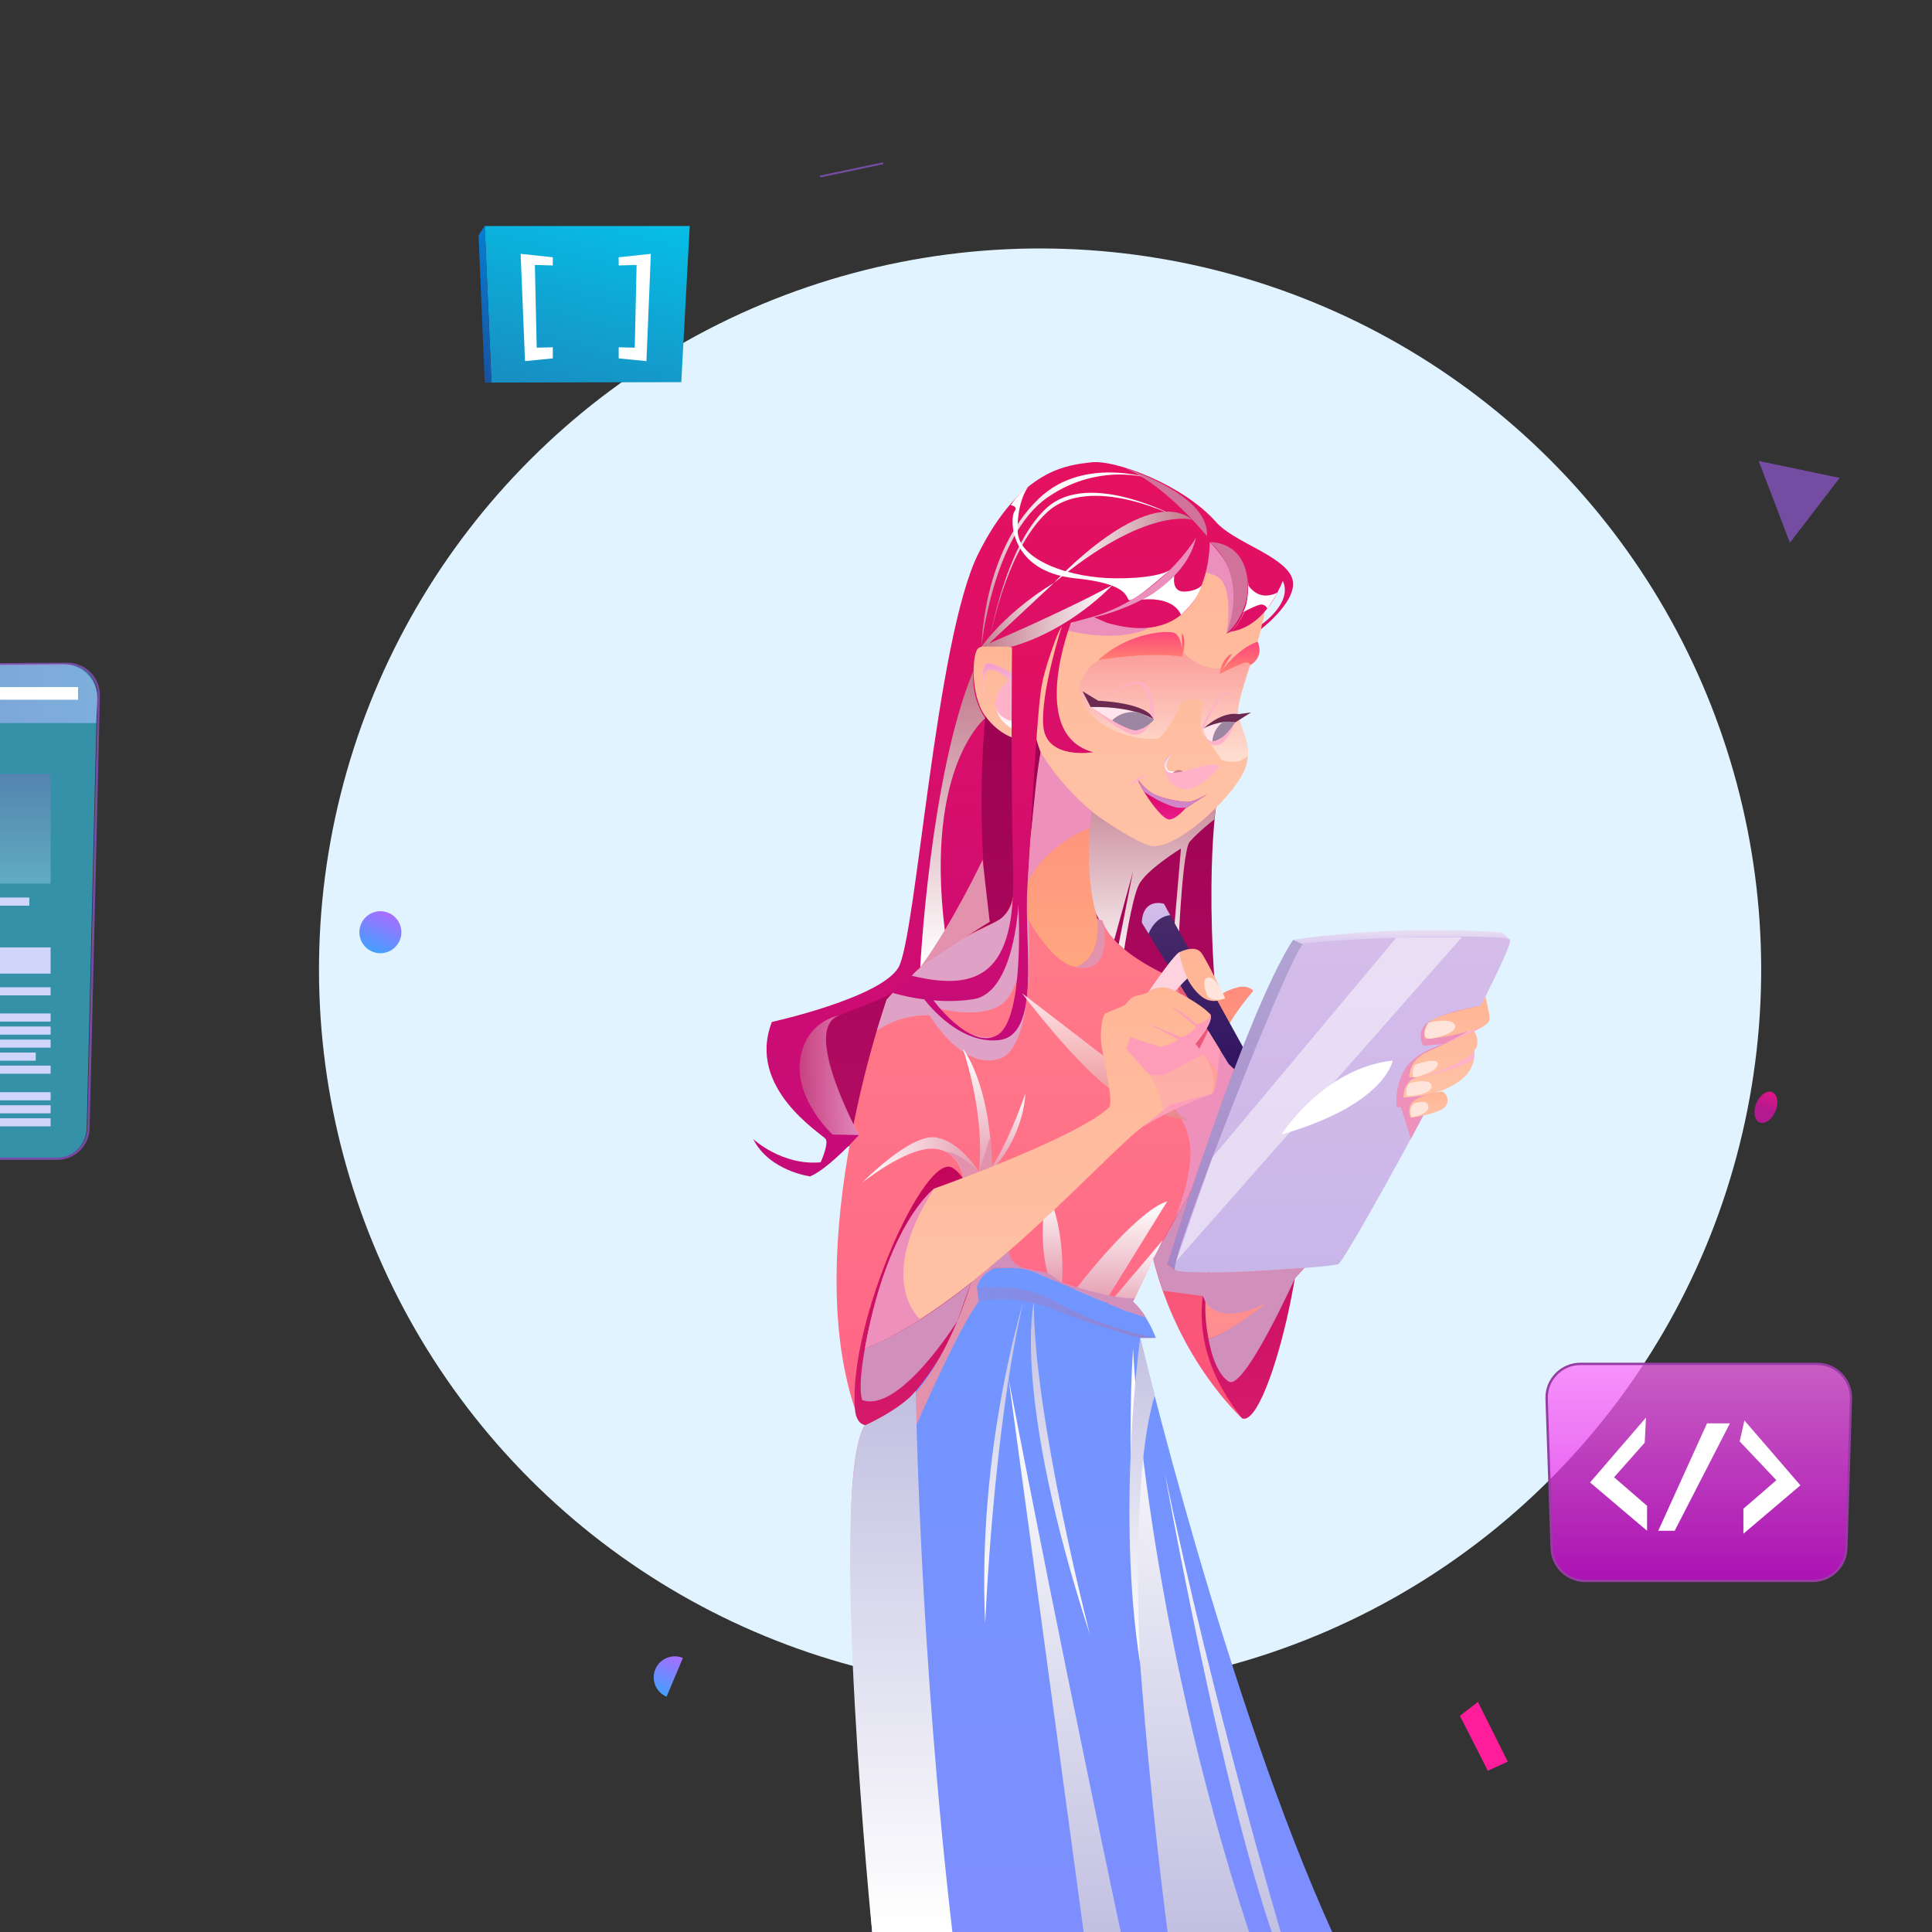 <?xml version="1.0" encoding="UTF-8"?><svg xmlns="http://www.w3.org/2000/svg" xmlns:xlink="http://www.w3.org/1999/xlink" viewBox="0 0 600 600"><rect x="0" y="0" width="600" height="600" fill="#333333" stroke="none"/><defs><clipPath id="clippath"><polyline points="481.45 -137.98 277.2 599.92 -1993.44 599.92 -1789.19 -137.98" fill="none"/></clipPath><linearGradient id="_Áåçûìÿííûé_ãðàäèåíò_89" x1="-225.49" y1="215.4" x2="30.28" y2="215.4" gradientUnits="userSpaceOnUse"><stop offset="0" stop-color="#9d68c2"/><stop offset="1" stop-color="#aec2ff"/></linearGradient><linearGradient id="_Áåçûìÿííûé_ãðàäèåíò_85" x1="-1.27" y1="274.4" x2="-1.27" y2="240.42" gradientUnits="userSpaceOnUse"><stop offset="0" stop-color="#ccedff"/><stop offset="1" stop-color="#9d68c2"/></linearGradient><linearGradient id="_Áåçûìÿííûé_ãðàäèåíò_50" x1="317.09" y1="356.11" x2="317.09" y2="179.61" gradientUnits="userSpaceOnUse"><stop offset="0" stop-color="#b30b63"/><stop offset="1" stop-color="#95004c"/></linearGradient><linearGradient id="_Áåçûìÿííûé_ãðàäèåíò_114" x1="355.79" y1="304.95" x2="355.79" y2="239.15" gradientUnits="userSpaceOnUse"><stop offset=".02" stop-color="#fff"/><stop offset=".99" stop-color="#c2798b"/></linearGradient><linearGradient id="_Áåçûìÿííûé_ãðàäèåíò_16" x1="388.18" y1="440.61" x2="388.18" y2="356.06" gradientUnits="userSpaceOnUse"><stop offset="0" stop-color="#d61a6a"/><stop offset="1" stop-color="#c3065b"/></linearGradient><linearGradient id="_Áåçûìÿííûé_ãðàäèåíò_143" x1="378.69" y1="440.51" x2="378.69" y2="304.16" gradientUnits="userSpaceOnUse"><stop offset="0" stop-color="#ff5579"/><stop offset="1" stop-color="#e75979"/></linearGradient><linearGradient id="_Áåçûìÿííûé_ãðàäèåíò_133" x1="435.27" y1="293.26" x2="435.27" y2="288.84" gradientUnits="userSpaceOnUse"><stop offset="0" stop-color="#d8caef"/><stop offset="1" stop-color="#eadef4"/></linearGradient><linearGradient id="_Áåçûìÿííûé_ãðàäèåíò_79" x1="318.44" y1="437.44" x2="318.44" y2="278.59" gradientUnits="userSpaceOnUse"><stop offset="0" stop-color="#ff6686"/><stop offset="1" stop-color="#ff7c89"/></linearGradient><linearGradient id="_Áåçûìÿííûé_ãðàäèåíò_7" x1="380.85" y1="339.64" x2="380.85" y2="306.42" gradientUnits="userSpaceOnUse"><stop offset=".02" stop-color="#ffa67f"/><stop offset="1" stop-color="#ff8b7c"/></linearGradient><linearGradient id="_Áåçûìÿííûé_ãðàäèåíò_177" x1="354.59" y1="262.8" x2="354.59" y2="156.9" gradientUnits="userSpaceOnUse"><stop offset=".02" stop-color="#ffc2a6"/><stop offset="1" stop-color="#ffb595"/></linearGradient><linearGradient id="_Áåçûìÿííûé_ãðàäèåíò_111" x1="339.26" y1="600.85" x2="339.26" y2="393.7" gradientUnits="userSpaceOnUse"><stop offset="0" stop-color="#7e8eff"/><stop offset="1" stop-color="#7096ff"/></linearGradient><linearGradient id="_Áåçûìÿííûé_ãðàäèåíò_16-2" x1="284.39" y1="442.7" x2="284.39" y2="362.31" xlink:href="#_Áåçûìÿííûé_ãðàäèåíò_16"/><linearGradient id="_Áåçûìÿííûé_ãðàäèåíò_7-2" x1="329.84" y1="300.43" x2="329.84" y2="233.59" xlink:href="#_Áåçûìÿííûé_ãðàäèåíò_7"/><linearGradient id="_Áåçûìÿííûé_ãðàäèåíò_159" x1="371.45" y1="335.27" x2="371.45" y2="280.56" gradientUnits="userSpaceOnUse"><stop offset="0" stop-color="#301361"/><stop offset="1" stop-color="#482c6a"/></linearGradient><linearGradient id="_Áåçûìÿííûé_ãðàäèåíò_54" x1="317.76" y1="365.35" x2="317.76" y2="143.52" gradientUnits="userSpaceOnUse"><stop offset="0" stop-color="#c50b79"/><stop offset="1" stop-color="#e51160"/></linearGradient><linearGradient id="_Áåçûìÿííûé_ãðàäèåíò_177-2" x1="313.19" y1="230.22" x2="313.19" y2="199.84" xlink:href="#_Áåçûìÿííûé_ãðàäèåíò_177"/><linearGradient id="_Áåçûìÿííûé_ãðàäèåíò_116" x1="312.23" y1="226.88" x2="312.23" y2="205.98" gradientUnits="userSpaceOnUse"><stop offset=".02" stop-color="#fff"/><stop offset=".99" stop-color="#f29dc8"/></linearGradient><linearGradient id="_Áåçûìÿííûé_ãðàäèåíò_54-2" x1="303.97" y1="323.12" x2="303.97" y2="191.08" xlink:href="#_Áåçûìÿííûé_ãðàäèåíò_54"/><linearGradient id="_Áåçûìÿííûé_ãðàäèåíò_149" x1="402.47" y1="415.74" x2="402.47" y2="337.69" gradientUnits="userSpaceOnUse"><stop offset=".02" stop-color="#ff8d90"/><stop offset="1" stop-color="#ffa684"/></linearGradient><linearGradient id="_Áåçûìÿííûé_ãðàäèåíò_248" x1="383.59" y1="394.41" x2="383.59" y2="291.86" gradientUnits="userSpaceOnUse"><stop offset="0" stop-color="#a586c9"/><stop offset="1" stop-color="#b1a4d3"/></linearGradient><linearGradient id="_Áåçûìÿííûé_ãðàäèåíò_123" x1="416.92" y1="395.24" x2="416.92" y2="290.86" gradientUnits="userSpaceOnUse"><stop offset="0" stop-color="#c9b6e9"/><stop offset="1" stop-color="#d5bdea"/></linearGradient><linearGradient id="_Áåçûìÿííûé_ãðàäèåíò_177-3" x1="449.23" y1="340.84" x2="449.23" y2="309.52" xlink:href="#_Áåçûìÿííûé_ãðàäèåíò_177"/><linearGradient id="_Áåçûìÿííûé_ãðàäèåíò_177-4" x1="443.61" y1="347.11" x2="443.61" y2="338.99" xlink:href="#_Áåçûìÿííûé_ãðàäèåíò_177"/><linearGradient id="_Áåçûìÿííûé_ãðàäèåíò_183" x1="361.85" y1="237.68" x2="378.79" y2="237.68" gradientUnits="userSpaceOnUse"><stop offset=".02" stop-color="#fff"/><stop offset=".99" stop-color="#ea9dc8"/></linearGradient><linearGradient id="_Áåçûìÿííûé_ãðàäèåíò_183-2" x1="362.69" y1="240.17" x2="362.69" y2="234.21" xlink:href="#_Áåçûìÿííûé_ãðàäèåíò_183"/><linearGradient id="_Áåçûìÿííûé_ãðàäèåíò_188" x1="361.84" y1="236.57" x2="361.84" y2="202.57" gradientUnits="userSpaceOnUse"><stop offset=".02" stop-color="#fff"/><stop offset=".99" stop-color="#f7839a"/></linearGradient><linearGradient id="_Áåçûìÿííûé_ãðàäèåíò_170" x1="384.98" y1="209.29" x2="384.98" y2="199.26" gradientUnits="userSpaceOnUse"><stop offset="0" stop-color="#ff8170"/><stop offset="1" stop-color="#fe467c"/></linearGradient><linearGradient id="_Áåçûìÿííûé_ãðàäèåíò_170-2" x1="354.44" y1="205" x2="354.44" y2="196.28" xlink:href="#_Áåçûìÿííûé_ãðàäèåíò_170"/><linearGradient id="_Áåçûìÿííûé_ãðàäèåíò_197" x1="364.02" y1="254.5" x2="364.02" y2="241.86" gradientUnits="userSpaceOnUse"><stop offset="0" stop-color="#ea1a8f"/><stop offset="1" stop-color="#d3004c"/></linearGradient><linearGradient id="_Áåçûìÿííûé_ãðàäèåíò_207" x1="304.8" y1="191.29" x2="345.36" y2="191.29" gradientUnits="userSpaceOnUse"><stop offset="0" stop-color="#c2798b"/><stop offset=".98" stop-color="#fff"/></linearGradient><linearGradient id="_Áåçûìÿííûé_ãðàäèåíò_207-2" x1="336.45" y1="199.84" x2="336.45" y2="153.03" xlink:href="#_Áåçûìÿííûé_ãðàäèåíò_207"/><linearGradient id="_Áåçûìÿííûé_ãðàäèåíò_207-3" x1="332.08" y1="200.82" x2="332.08" y2="146.72" xlink:href="#_Áåçûìÿííûé_ãðàäèåíò_207"/><linearGradient id="_Áåçûìÿííûé_ãðàäèåíò_114-2" x1="295.87" y1="300.43" x2="295.87" y2="208.17" xlink:href="#_Áåçûìÿííûé_ãðàäèåíò_114"/><linearGradient id="_Áåçûìÿííûé_ãðàäèåíò_229" x1="343.06" y1="347.93" x2="343.06" y2="308.46" gradientUnits="userSpaceOnUse"><stop offset="0" stop-color="#e38b8b"/><stop offset=".98" stop-color="#fff"/></linearGradient><linearGradient id="_Áåçûìÿííûé_ãðàäèåíò_207-4" x1="248.31" y1="333.91" x2="266.77" y2="333.91" xlink:href="#_Áåçûìÿííûé_ãðàäèåíò_207"/><linearGradient id="_Áåçûìÿííûé_ãðàäèåíò_225" x1="303.57" y1="363.92" x2="303.57" y2="325.77" gradientUnits="userSpaceOnUse"><stop offset="0" stop-color="#e59db0"/><stop offset=".98" stop-color="#fff"/></linearGradient><linearGradient id="_Áåçûìÿííûé_ãðàäèåíò_225-2" x1="313.24" y1="362.31" x2="313.24" y2="339.64" xlink:href="#_Áåçûìÿííûé_ãðàäèåíò_225"/><linearGradient id="_Áåçûìÿííûé_ãðàäèåíò_226" x1="267.75" y1="360.24" x2="303.97" y2="360.24" gradientUnits="userSpaceOnUse"><stop offset=".02" stop-color="#fff"/><stop offset="1" stop-color="#e59db0"/></linearGradient><linearGradient id="_Áåçûìÿííûé_ãðàäèåíò_225-3" x1="348.24" y1="404.37" x2="348.24" y2="373.08" xlink:href="#_Áåçûìÿííûé_ãðàäèåíò_225"/><linearGradient id="_Áåçûìÿííûé_ãðàäèåíò_225-4" x1="326.9" y1="398.34" x2="326.9" y2="369.91" xlink:href="#_Áåçûìÿííûé_ãðàäèåíò_225"/><linearGradient id="_Áåçûìÿííûé_ãðàäèåíò_225-5" x1="352.72" y1="407.4" x2="352.72" y2="385.13" xlink:href="#_Áåçûìÿííûé_ãðàäèåíò_225"/><linearGradient id="_Áåçûìÿííûé_ãðàäèåíò_177-5" x1="324.55" y1="418.7" x2="324.55" y2="294.65" xlink:href="#_Áåçûìÿííûé_ãðàäèåíò_177"/><linearGradient id="_Áåçûìÿííûé_ãðàäèåíò_27" x1="299.75" y1="407.6" x2="358.96" y2="407.6" gradientUnits="userSpaceOnUse"><stop offset="0" stop-color="#8b8be0"/><stop offset="1" stop-color="#a177b7"/></linearGradient><linearGradient id="_Áåçûìÿííûé_ãðàäèåíò_236" x1="274.32" y1="600.85" x2="274.32" y2="497.28" gradientUnits="userSpaceOnUse"><stop offset="0" stop-color="#c2c0e1"/><stop offset=".98" stop-color="#fff"/></linearGradient><linearGradient id="_Áåçûìÿííûé_ãðàäèåíò_236-2" x1="330.74" x2="330.74" y2="428.22" xlink:href="#_Áåçûìÿííûé_ãðàäèåíò_236"/><linearGradient id="_Áåçûìÿííûé_ãðàäèåíò_236-3" x1="369.64" x2="369.64" y2="418.7" xlink:href="#_Áåçûìÿííûé_ãðàäèåíò_236"/><linearGradient id="_Áåçûìÿííûé_ãðàäèåíò_236-4" x1="379.85" x2="379.85" y2="457.28" xlink:href="#_Áåçûìÿííûé_ãðàäèåíò_236"/><linearGradient id="_Áåçûìÿííûé_ãðàäèåíò_242" x1="311.71" y1="504.22" x2="311.71" y2="404.37" gradientUnits="userSpaceOnUse"><stop offset=".02" stop-color="#fff"/><stop offset=".99" stop-color="#c2c0e1"/></linearGradient><linearGradient id="_Áåçûìÿííûé_ãðàäèåíò_242-2" x1="314.79" y1="605.57" x2="314.79" y2="500.6" gradientTransform="translate(-54.58 -52.17) rotate(-7.31)" xlink:href="#_Áåçûìÿííûé_ãðàäèåíò_242"/><linearGradient id="_Áåçûìÿííûé_ãðàäèåíò_242-3" x1="354.67" y1="516.83" x2="354.67" y2="415.5" xlink:href="#_Áåçûìÿííûé_ãðàäèåíò_242"/><linearGradient id="_Áåçûìÿííûé_ãðàäèåíò_114-3" x1="327.26" y1="169.99" x2="370.32" y2="169.99" xlink:href="#_Áåçûìÿííûé_ãðàäèåíò_114"/><linearGradient id="_Áåçûìÿííûé_ãðàäèåíò_207-5" y1="190.94" x2="327.26" y2="190.94" xlink:href="#_Áåçûìÿííûé_ãðàäèåíò_207"/><linearGradient id="_Áåçûìÿííûé_ãðàäèåíò_123-2" x1="359" y1="289.98" x2="359" y2="280.45" xlink:href="#_Áåçûìÿííûé_ãðàäèåíò_123"/><linearGradient id="_Áåçûìÿííûé_ãðàäèåíò_242-4" x1="279.94" y1="600.85" x2="279.94" y2="431.98" xlink:href="#_Áåçûìÿííûé_ãðàäèåíò_242"/><linearGradient id="_Áåçûìÿííûé_ãðàäèåíò_107" x1="173.02" y1="124.3" x2="189.39" y2="63.51" gradientUnits="userSpaceOnUse"><stop offset="0" stop-color="#188dc1"/><stop offset="1" stop-color="#06bfe7"/></linearGradient><linearGradient id="_Áåçûìÿííûé_ãðàäèåíò_206" x1="144.88" y1="117.29" x2="157.09" y2="71.96" gradientUnits="userSpaceOnUse"><stop offset="0" stop-color="#1852a0"/><stop offset="1" stop-color="#067ed3"/></linearGradient><linearGradient id="_Áåçûìÿííûé_ãðàäèåíò_302" x1="-450.69" y1="1136.02" x2="-450.69" y2="1122.99" gradientTransform="translate(971.6 -576.88) rotate(22.82)" gradientUnits="userSpaceOnUse"><stop offset="0" stop-color="#459fff"/><stop offset="1" stop-color="#a96dff"/></linearGradient><linearGradient id="_Áåçûìÿííûé_ãðàäèåíò_322" x1="-33.5" y1="993.65" x2="-33.5" y2="986.24" gradientTransform="translate(1102.86 -898.92) rotate(22.82) scale(.87 1.37)" gradientUnits="userSpaceOnUse"><stop offset="0" stop-color="#b31a8f"/><stop offset="1" stop-color="#fe117e"/></linearGradient><linearGradient id="_Áåçûìÿííûé_ãðàäèåíò_97" x1="527.57" y1="490.98" x2="527.57" y2="423.57" gradientUnits="userSpaceOnUse"><stop offset="0" stop-color="#d906e3"/><stop offset="1" stop-color="#ff6df9"/></linearGradient><linearGradient id="_Áåçûìÿííûé_ãðàäèåíò_302-2" x1="-279.98" y1="1313.86" x2="-279.98" y2="1300.82" xlink:href="#_Áåçûìÿííûé_ãðàäèåíò_302"/></defs><g isolation="isolate"><g id="illustration"><circle cx="323.01" cy="301.11" r="223.94" transform="translate(-118.31 316.59) rotate(-45)" fill="#e0f3ff"/><g clip-path="url(#clippath)"><g><path d="M-225.69,217.81l4.65,132.61c.18,5.26,4.5,9.43,9.77,9.43H17.16c5.31,0,9.64-4.23,9.77-9.54l3.2-134.16c.13-5.51-4.32-10.04-9.83-10l-236.28,1.55c-5.51,.04-9.89,4.61-9.7,10.11Z" fill="#36d1f7" opacity=".6"/><path d="M17.71,360.22H-210.72c-5.49,0-9.93-4.29-10.13-9.78l-4.65-132.61c-.1-2.76,.9-5.38,2.81-7.37,1.91-1.99,4.48-3.1,7.25-3.12l236.29-1.55c2.75,.01,5.36,1.06,7.29,3.03,1.94,1.97,2.97,4.58,2.9,7.34l-3.2,134.16c-.13,5.55-4.58,9.89-10.13,9.89Zm3.2-153.7h-.06l-236.29,1.55c-2.56,.02-4.95,1.05-6.73,2.9-1.77,1.85-2.7,4.28-2.61,6.84l4.65,132.61c.18,5.09,4.31,9.08,9.4,9.08H17.71c5.07,0,9.29-4.12,9.41-9.19l3.2-134.16c.06-2.57-.9-4.99-2.7-6.82-1.79-1.82-4.17-2.81-6.71-2.81Z" fill="#744ca2"/><path d="M-225.35,224.56H29.86l.41-6.99c.36-6.18-4.58-11.38-10.77-11.34l-236.19,1.87c-4.93,.04-8.88,4.1-8.79,9.03l.14,7.43Z" fill="url(#_Áåçûìÿííûé_ãðàäèåíò_89)" mix-blend-mode="multiply" opacity=".6"/><rect x="-18.26" y="240.42" width="33.98" height="33.98" fill="url(#_Áåçûìÿííûé_ãðàäèåíò_85)" mix-blend-mode="multiply" opacity=".3"/><rect x="-71.18" y="294.22" width="86.9" height="8.14" fill="#d1d4fb" mix-blend-mode="multiply"/><rect x="-92.91" y="306.6" width="108.63" height="2.52" fill="#d1d4fb" mix-blend-mode="multiply"/><rect x="-11.67" y="278.74" width="20.78" height="2.52" fill="#d1d4fb" mix-blend-mode="multiply"/><rect x="-92.91" y="314.74" width="108.63" height="2.52" fill="#d1d4fb" mix-blend-mode="multiply"/><rect x="-99.12" y="318.79" width="114.84" height="2.52" fill="#d1d4fb" mix-blend-mode="multiply"/><rect x="-99.12" y="322.84" width="114.84" height="2.52" fill="#d1d4fb" mix-blend-mode="multiply"/><rect x="-92.91" y="339.19" width="108.63" height="2.52" fill="#d1d4fb" mix-blend-mode="multiply"/><rect x="-99.12" y="343.24" width="114.84" height="2.52" fill="#d1d4fb" mix-blend-mode="multiply"/><rect x="-99.12" y="347.29" width="114.84" height="2.52" fill="#d1d4fb" mix-blend-mode="multiply"/><rect x="-99.12" y="326.88" width="110.22" height="2.52" fill="#d1d4fb" mix-blend-mode="multiply"/><rect x="-92.91" y="330.93" width="108.63" height="2.52" fill="#d1d4fb" mix-blend-mode="multiply"/><rect x="-54.41" y="213.37" width="78.65" height="3.94" fill="#fff"/></g></g><g><path d="M377.59,250.88s-4.97,35.02,3.98,92.02l-8.31-5.59-17.15-8.2s-5.13-8.15-5.52-31.99c0,0-1.95,2.19,4.74,42.52,0,0-62.71,4.38-74.9,8.48-12.19,4.1-17.1,7.99-17.1,7.99,0,0-13.96-28.48-10.03-37.42,3.93-8.94,15.92-2.79,27.92-16.95,11.99-14.16,12.88-98.17,25.85-111.86,12.97-13.69,66.71-9.73,66.71-9.73l4.65,4.98s.54,40.42-.83,65.76Z" fill="url(#_Áåçûìÿííûé_ãðàäèåíò_50)"/><path d="M377.07,254.5s-4.9,3.83-7.6,6.91c-2.7,3.07-4,43.55-4,43.55l-2.06-2.16,3.35-39.29s-10.91,6.71-13.11,11.32c-2.2,4.61-4.51,19.97-4.51,19.97l-1.73-1.53,4.46-22.63-5.83,21.24s-3.2-3.14-5.68-8.14c-2.48-4.99-6.37-44.57-6.37-44.57l43.61,11.72-.52,3.62Z" fill="url(#_Áåçûìÿííûé_ãðàäèåíò_114)" mix-blend-mode="multiply"/><path d="M385.8,440.51c8.55,3.07,25.08-67.53,15.79-81.4-9.3-13.88-29.15,22.91-29.55,45.27s13.76,36.14,13.76,36.14Z" fill="url(#_Áåçûìÿííûé_ãðàäèåíò_16)"/><path d="M365.35,304.16s19.58,17.14,36.23,54.95c0,0-51.47,36.7-15.79,81.4,0,0-19.68-17.58-27.68-49.59-8-32,7.23-86.77,7.23-86.77Z" fill="url(#_Áåçûìÿííûé_ãðàäèåíò_143)"/><path d="M401.58,291.86s29.92-4.89,65.01-2.24l2.36,2.24-64.28,1.4-3.09-1.4Z" fill="url(#_Áåçûìÿííûé_ãðàäèåíò_133)"/><path d="M317.39,278.59h-2.84s-.41,3.77-3.36,6.43c-2.95,2.65-19.9,6.99-35.83,25.43,0,0-26.98,75.86-9.88,127,0,0,6.05-56.58,29.49-72.79l2.31,1.83s2.88,22.31-.52,29.73l2.79,1.55s12.53-5.31,20.49-3.07c7.96,2.24,16.37,9.64,30.37,12.71,0,0,7.86-18.12,14.55-29.11,6.68-10.99,11.11-20.28,11.11-20.28,0,0,3.59-15.67-2.8-28.99-6.35-13.24-7.91-24.87-7.91-24.87,0,0-19.51-7.6-23.05-18.26l-2.11-.75-22.8-6.57Z" fill="url(#_Áåçûìÿííûé_ãðàäèåíò_79)"/><path d="M363.57,343.05s5.26,5,6.06,13.06c.91,9.12-4.68,22.19-4.68,22.19l4.68-8.02,13.65-38.25-4.33-5.85-15.38,16.88Z" fill="#ed90bc" mix-blend-mode="multiply"/><path d="M376.36,339.64c2.21-1.54,1.47-13.83,4.28-19.56,2.8-5.73,8.6-12.39,8.6-12.39,0,0-1.67-1.96-5.01-1.02-3.34,.93-9.04,2.61-8.55,12.39,0,0-1.37,3.41-3.21,6.71,0,0,4.09,7.08,3.89,13.88Z" fill="url(#_Áåçûìÿííûé_ãðàäèåíò_7)"/><path d="M376.07,162.49c11.35,9.71,16.02,17.23,16.81,24.31,.79,7.08-8.35,28.5-8.4,33.72-.05,5.22,4.67,9.69,2.51,17.32-2.16,7.64-19.71,24.96-28.7,24.96-3.83,0-21.28-10.62-30.13-20.54-8.85-9.92-9.14-31.71-9.14-31.71,0,0-10.76-36.19,10.32-47.22s41.32-5.48,46.74-.84Z" fill="url(#_Áåçûìÿííûé_ãðàäèåíò_177)"/><path d="M380.93,196.79s2.61-15.44-3.34-17.95c-5.95-2.51-8.12-1.54-8.12-1.54,0,0-5.37,16.02-15.83,18.98s-22.89-.68-22.89-.68l18.98-16.77,25.08-16.21,10.17,8.24,2.54,20.21-6.58,5.7Z" fill="#eb90bc" mix-blend-mode="multiply"/><path d="M351.82,404.24s3.9,3.02,7.15,11.26h-4.87s26.39,111.54,60.01,185.35h-143.16s-9.5-113.03-5.57-144.32c3.93-31.3,31.39-60.32,31.39-60.32,0,0,16-4.94,24.99-.97,9,3.97,28.66,12.16,28.66,12.16l1.4-3.16Z" fill="url(#_Áåçûìÿííûé_ãðàäèåíò_111)"/><path d="M319.31,285.56s-2.02-4.6-1.93-6.98l.11-2.37-2.16,1.03s-.2,4.19-4.14,7.77c-3.92,3.58-17.99,6.11-35.83,25.42l-3.08,9.72s6.77-5.19,16.4-4.82c0,0,10.31,17.51,21.92,13.41,11.59-4.1,8.71-43.19,8.71-43.19Zm-10.71,36.44c-10.08,1.43-16.53-8.67-16.53-8.67,0,0,10.57,2.85,17.65-.6,7.07-3.45,8.03-17.93,8.03-17.93,0,0,.95,25.76-9.15,27.21Z" fill="#e0a1c6" mix-blend-mode="multiply"/><path d="M265.49,437.44c.95,13.11,18.48,.28,30.27-22.82,11.8-23.1,8.45-46.94,0-51.97-8.45-5.03-32.24,47.69-30.27,74.79Z" fill="url(#_Áåçûìÿííûé_ãðàäèåíò_16-2)"/><path d="M338.97,251.95s-3.3,20.91,3.18,37.31c0,0,1.77,11.36-7.08,11.18-8.85-.19-17.69-18.44-17.69-18.44l5.78-48.39s3.97,8.24,15.8,18.35Z" fill="url(#_Áåçûìÿííûé_ãðàäèåíò_7-2)"/><path d="M381.57,330.42l-26.98-43.87s-.05-6.99,6.88-5.87l24.51,44.44s2.97,9.03,2.2,10.03c-.76,1-6.61-4.73-6.61-4.73Z" fill="url(#_Áåçûìÿííûé_ãðàäèåíò_159)"/><path d="M377.74,162.21c5.35,6.08,20.45,10.25,23.39,16.95,2.95,6.71-9.5,16.21-9.5,16.21l.28-1.54s9.67-6.76,6.46-13.46c0,0-4.77,14.11-16.12,15.79,0,0,7.67-6.57,5.01-17.18,0,0,2.51,9.5-5.01,17.18l-1.33,.63s8.99-14.65-5.23-28.42c0,0,.66,34.64-32.07,25l-3.83-1.68s26.95-5.31,31.68-24.73c0,0-11.43,19.47-34.14,25.15l-4.72,1.3s-13.61,34.73,6.88,40.18c0,0-14.59,2.52-15.48-8.1-.89-10.62,5.82-31.16,5.82-31.16,0,0-5.76,10.13-6.31,18.34,0,0-2.45-6.77-6.13-9.3,0,0-2.6-2.21-8.49-3.52,0,0-8.05,41.43-1.56,86.42,0,0-18.28,9.78-24.18,16.77-5.9,6.99-10.03,6.99-22.41,12.29-12.39,5.31,6,37.16,6,37.16,0,0-9.24,10.34-15.14,12.85,0,0-12.68-1.64-17.69-11.58,0,0,8.94,8.32,20.94,7.2,0,0,2.56-5.64,1.57-7.2s-24.77-15.71-16.71-36.39c0,0,33.81-7.45,39.32-16.95,5.5-9.5,11.5-101.9,24.77-128.44,13.27-26.55,27.96-27.57,35.19-28.41,7.23-.84,28.41,6.89,38.73,18.63Z" fill="url(#_Áåçûìÿííûé_ãðàäèåíò_54)"/><path d="M320.17,206.65s-6.29-10.5-16.22-5.43c-2.09,1.07-2.73,14.46,1.93,21,4.66,6.54,10.76,7.91,13.57,7.99,2.81,.08,3.61-3.56,3.61-3.56,0,0,3.53-15.18-2.89-20Z" fill="url(#_Áåçûìÿííûé_ãðàäèåíò_177-2)"/><path d="M315.77,209.85s-5.91-3.57-8.82-3.87c-2.91-.29-1.42,10.52-1.42,10.52,0,0-.84-7.82,1.52-8.48,2.36-.65,6.49,3.21,6.49,3.21,0,0-4.37,2.25-4.23,7.84,.15,5.59,6.41,7.8,6.41,7.8,0,0,1.16-.68,1.65-2.27s-2.49-5.08-2.62-6.96c-.13-1.88,2.13-2.16,2.13-2.16l2.44,1.49s-.91-4.94-3.54-7.12Z" fill="url(#_Áåçûìÿííûé_ãðàäèåíò_116)" mix-blend-mode="multiply"/><path d="M318.15,213.31s-1.57-2.55-4.15-1.85-5.9,5.79-4.57,8.78c1.33,2.99,5.16,4.39,6.71,3.25,1.55-1.14-1.55-4.28-1.18-6.45,.37-2.17,3.68-.91,3.68-.91l-.49-2.83Z" fill="#feb1c8" mix-blend-mode="multiply"/><path d="M330.75,191.08s-8.47,7.68-16.46,9.74c0,0-.44,38.14,.34,69.81,.79,31.67-10.62,37.44-31.45,32.41l-5.98,5.29s12.49,4.02,25.16,1.97c12.67-2.05,13.9-29.25,13.9-29.25,0,0,2.08,35.46-6.54,40.42-8.63,4.96-20.49-11.67-20.49-11.67l-2.88-.35s10.39,14.96,23.81,13.57c13.42-1.4,7.77-30.28,8.9-47.38,1.13-17.1,2.91-54.78,4.48-62.98,1.57-8.2,7.22-21.6,7.22-21.6Z" fill="url(#_Áåçûìÿííûé_ãðàäèåíò_54-2)"/><path d="M375.31,415.74s31.14-8.2,55.32-63.52v-14.53s-29.44,25.99-51.14,48.34c0,0-7.9,11.5-4.18,29.71Z" fill="url(#_Áåçûìÿííûé_ãðàäèåíò_149)"/><path d="M364.86,394.41l-2.36-1.77s23.94-77.49,39.08-100.78l3.09,1.4-39.81,101.15Z" fill="url(#_Áåçûìÿííûé_ãðàäèåíò_248)"/><path d="M364.86,394.41c-1.47-3.82,36.27-99.47,39.81-101.15,3.54-1.68,62.22-3.63,64.28-1.4s-50.57,99.61-53.37,100.73c-2.8,1.12-49.84,4.09-50.72,1.82Z" fill="url(#_Áåçûìÿííûé_ãðàäèåíò_123)"/><path d="M442.63,318.13s-2.73,2.67-.66,6.61l6.51-.5s-8.79,2.19-12.18,7.79c-3.39,5.6-2.58,11.81-2.58,11.81h1.33l3.13,9.8,21.6-41.3s-12.05,1.82-17.13,5.8Z" fill="#ed90bc" mix-blend-mode="multiply"/><path d="M461.32,309.52s1.3,5.12,1.3,6.93-4.77,3.77-4.77,3.77c0,0,2.25,3.91,0,6.01,0,0,.86,5.31-4.11,9.15-4.97,3.84-11.4,5.18-17.89,5.46,0,0-.12-5.04,4.05-6.23l-2.25-.07s-.33-5.31,5.96-8.03c6.29-2.72,12.51-6.29,12.51-6.29,0,0-7.88,2.38-13.57,2.38,0,0-1.26-3.77,2.12-5.8,3.38-2.03,15.1-4.47,15.1-4.47l1.55-2.81Z" fill="url(#_Áåçûìÿííûé_ãðàäèåíò_177-3)"/><path d="M447.96,338.99s2.64,1.61,1.16,4.3c-1.48,2.69-11.05,3.82-11.05,3.82,0,0-1.73-3.82,1.73-5.73,3.46-1.91,8.16-2.39,8.16-2.39Z" fill="url(#_Áåçûìÿííûé_ãðàäèåíò_177-4)"/><path d="M363.88,234.21s-3.64,3.07-1.18,5.96c0,0,4.23-.21,7.62,.98,0,0,2.14,.14,5.16-.91l3.32-2.26s-1.99-.86-4.4-.3c-2.41,.56-4.96,1.56-7.27,1.84-2.31,.28-4.23-.14-4.23-.14,0,0-2.01-1.68,.98-5.17Z" fill="url(#_Áåçûìÿííûé_ãðàäèåíò_183)" mix-blend-mode="multiply"/><path d="M362.7,240.17s-3.34-3.89,1.18-5.96c0,0-3.05,1.77-1.18,5.96Z" fill="url(#_Áåçûìÿííûé_ãðàäèåíò_183-2)" mix-blend-mode="multiply"/><path d="M364.05,240.16s1.09-1.23,2.39-.97,3.04,1.69,3.04,1.69c0,0-3.29-.8-5.43-.72Z" fill="#a44f63" mix-blend-mode="multiply" opacity=".62"/><path d="M379.31,235.98s-2.21-3.63-5.09-7.2c-2.88-3.56-.37-10.62-.37-10.62,0,0-3.13-2.44-7.09,0,0,0-2.56,7.47-7.06,11.25,0,0-8.55,.91-16.81-4.19-8.26-5.1-7.74-12.15-7.74-12.15,0,0,1.84-6.14,6.27-8.07s26.02-2.43,26.02-2.43c0,0,6.32,6.67,12.63,4.6,0,0,6.46-3.33,8.45-1.72,0,0-4.88,12.86-3.97,16.35,.9,3.48,3.21,9.16,2.97,12.86,0,0-2.31,3.21-8.21,1.32Z" fill="url(#_Áåçûìÿííûé_ãðàäèåíò_188)" mix-blend-mode="multiply" opacity=".5"/><path d="M361.84,238.71c.52,.98,1.2,2.05,6.57,.58,5.38-1.47,8.03-2.32,10.39-1.32,0,0-6.23,8.01-11.48,7.03-5.25-.98-5.48-6.3-5.48-6.3Z" fill="#feb1c8" mix-blend-mode="multiply"/><path d="M373.81,226.2s3.64-2.79,10.32-2.7c0,0-3.86,6.34-6.95,6.72-3.1,.38-3.37-4.02-3.37-4.02Z" fill="#ffe4ec"/><path d="M338.72,219.57s9.73-2.04,19.66,3.92c0,0-2.73,2.99-5.53,3.37s-14.13-7.3-14.13-7.3Z" fill="#ffe4ec"/><path d="M373.81,226.2s5.15-2.81,9.75-1.83l4.97-3.11-3.97,.53s-4.51-1.23-10.75,4.4Z" fill="#6c2a51"/><path d="M358.37,223.49s-5.63-4.19-19.66-3.92l-2.53-4.9,4.89,2.96s15.33,.47,17.3,5.87Z" fill="#6c2a51"/><path d="M345.36,223.73s2.98-3.4,8.44-2.47l4.57,2.23s-2.41,3.02-5.53,3.37c-3.12,.36-7.48-3.14-7.48-3.14Z" fill="#9d86a2"/><path d="M379.71,224.29s-2.94,2.02-3.19,5.92c0,0,.61,.3,2.85-1.06,2.23-1.36,4.19-4.79,4.19-4.79,0,0-1.72-.52-3.85-.08Z" fill="#9d86a2"/><path d="M373.07,226.2s4.57-10.23,7.42-11.17,3.64,6.7,3.64,6.7c0,0-.88-7.1-3.34-6.45-2.46,.65-6.98,10.92-6.98,10.92h-.74Z" fill="#feb1c8" mix-blend-mode="multiply"/><path d="M358.37,223.49s.38-10.34-3.94-11.55c-4.32-1.21-13.36,5.68-13.36,5.68,0,0,8.9-6.19,12.58-5.17,3.69,1.02,3.62,9.43,3.62,9.43l1.1,1.61Z" fill="#feb1c8" mix-blend-mode="multiply"/><path d="M379.31,208.41s4.86-6.89,11.25-9.15c0,0,2.36,4.45-2.3,7.36,0,0-.25-1.24-1.8-.82-1.55,.42-7.67,3.49-7.67,3.49,0,0,.37-4.75,3.83-6.29l-3.32,5.4Z" fill="url(#_Áåçûìÿííûé_ãðàäèåíò_170)"/><path d="M367.07,203.91s1.7-5.03,0-7.26v5.17s-.22-4.12-2.21-5.17c-1.99-1.05-14.3-.35-23.81,8.35,0,0,15.26-2.69,26.02-1.08Z" fill="url(#_Áåçûìÿííûé_ãðàäèåíò_170-2)"/><path d="M374.81,246.73l-6.27,4.06h-.02l-.47,.31s-2.38,3.01-4.73,3.39c-1.76,.28-5.51-4.41-8.05-8.66-.87-1.45-1.59-2.83-2.04-3.97,0,0,2.46,3.67,5.59,5,3.13,1.34,8.44,2.34,10.35,2.18,1.79-.15,5.21-2.08,5.63-2.32Z" fill="url(#_Áåçûìÿííûé_ãðàäèåíò_197)"/><path d="M374.81,246.73l-6.27,4.06h-.02c-1.49,.21-3.14,0-3.14,0-5.38-1.4-10.1-4.96-10.1-4.96-.87-1.45-1.59-2.83-2.04-3.97,0,0,2.46,3.67,5.59,5,3.13,1.34,8.44,2.34,10.35,2.18,1.79-.15,5.21-2.08,5.63-2.32Z" fill="#ce86c8" mix-blend-mode="multiply"/><path d="M356.21,240.61s-4.02,.73-5.13,3.55l5.13-3.55Z" fill="#feb1c8" mix-blend-mode="multiply"/><path d="M338.42,257.1s-13.88,5.14-19.26,17.03c0,0,1.69-28.39,4.02-40.54,0,0,5.45,9.64,15.8,18.35l-.55,5.16Z" fill="#ed90bc" mix-blend-mode="multiply"/><path d="M304.8,200.82s22.8-9.53,40.56-19.05c0,0-12.35,13.6-31.07,19.05h-9.49Z" fill="url(#_Áåçûìÿííûé_ãðàäèåíò_207)" mix-blend-mode="multiply"/><path d="M307.16,199.84s4.59-29.99,17.89-42.1c13.3-12.11,40.69,2.98,40.69,2.98,0,0-27.13-13.97-40.5-1.68-13.37,12.29-18.09,40.8-18.09,40.8Z" fill="url(#_Áåçûìÿííûé_ãðàäèåíò_207-2)" mix-blend-mode="multiply"/><path d="M304.8,200.82s3.48-34.65,20.61-46.41c17.13-11.76,33.95-5.24,33.95-5.24,0,0-22.27-8.33-36.86,5.78-17.35,16.77-17.69,45.87-17.69,45.87Z" fill="url(#_Áåçûìÿííûé_ãðàäèåíò_207-3)" mix-blend-mode="multiply"/><path d="M302.36,208.17s-1.19,7.83,3.6,14.88c0,0-20.18,16.1-11.77,71.41l-8.41,5.96s3.13-60.08,16.58-92.26Z" fill="url(#_Áåçûìÿííûé_ãðàäèåíò_114-2)" mix-blend-mode="multiply"/><path d="M380.93,196.79s8.07-6.66,6.34-17.81c-1.73-11.15-11.57-10.61-11.57-10.61,0,0,12.16,8.79,5.23,28.42Z" fill="#d1729b" mix-blend-mode="multiply"/><path d="M374.81,166.49s-14.74-18.34-28.22-22.02c0,0,29.25,8.38,28.22,22.02Z" fill="#d1729b" mix-blend-mode="multiply"/><path d="M317.39,308.46s14.38,19.16,25.77,28.48c11.39,9.31,25.58,10.99,25.58,10.99l-51.34-39.47Z" fill="url(#_Áåçûìÿííûé_ãðàäèåíò_229)" mix-blend-mode="multiply" opacity=".8"/><path d="M260.77,315.33s-10.5,1.43-12.27,13.78c-1.77,12.36,10.06,23.24,10.06,23.24l8.21,.14s-18.27-33.62-6-37.16Z" fill="url(#_Áåçûìÿííûé_ãðàäèåíò_207-4)" mix-blend-mode="multiply" opacity=".5"/><path d="M340.82,285.38s1.7,12.02-6.84,14.93c0,0,6.4,2.03,8.32-3.89,1.92-5.91,0-10.52,0-10.52l-1.48-.52Z" fill="#e392ad" mix-blend-mode="multiply"/><path d="M303.97,363.92s2.5-14.58-4.87-38.15c0,0,8.44,10.46,8.94,36.55l-4.06,1.6Z" fill="url(#_Áåçûìÿííûé_ãðàäèåíò_225)" mix-blend-mode="multiply"/><path d="M308.98,362.31s8.59-9.12,9.46-22.67c0,0-5.2,15.07-10.4,22.67h.94Z" fill="url(#_Áåçûìÿííûé_ãðàäèåíò_225-2)" mix-blend-mode="multiply"/><path d="M303.97,363.92s-5.56-9.47-13.42-10.68c-7.86-1.21-22.8,14.06-22.8,14.06,0,0,13.5-10.83,21.92-10.56,8.42,.26,9.44,9.05,9.44,9.05l4.87-1.88Z" fill="url(#_Áåçûìÿííûé_ãðàäèåíò_226)" mix-blend-mode="multiply"/><path d="M333.98,400.5s18.39-24.21,28.52-27.42l-19.35,31.29-9.17-3.86Z" fill="url(#_Áåçûìÿííûé_ãðàäèåíò_225-3)" mix-blend-mode="multiply"/><path d="M329.84,398.34s1.31-16.25-4.74-28.42c0,0-3.31,15.14,.78,27.13l3.96,1.29Z" fill="url(#_Áåçûìÿííûé_ãðàäèåíò_225-4)" mix-blend-mode="multiply"/><polygon points="344.35 404.87 361.1 385.13 350.41 407.4 344.35 404.87" fill="url(#_Áåçûìÿííûé_ãðàäèåíò_225-5)" mix-blend-mode="multiply"/><path d="M290.11,369.12s44.29-15.7,54.26-25.15c1.77-1.68-2.14-16.39-2.43-20.4-.29-4,.42-8.24,1.3-8.8,.88-.56,5.09-2.07,5.77-2.44,.69-.37,1.89-2.26,2.87-2.72,.98-.47,4.23-.88,4.82-1.63,.15-.18,.69-.97,1.45-2.06,2.32-3.34,6.7-9.53,8.18-10.23,1.97-.93,5.07-1.78,6.64,.08,1.57,1.86,7.49,14.27,7.49,14.27,0,0-3.64,1.96-6.78-.19-3.15-2.14-4.95-5.98-4.95-5.98,0,0-3.43,2.54-3.72,3.93,0,0,7.46,3.63,10.86,7.17,1.05,2.89-4.33,8.66-4.62,9.22-.29,.56,7.57,6.24,5.11,15.46,0,0-10.62,3.73-20.15,9.31-9.53,5.59-52.98,56.33-87.58,69.74,0,0,5.71-35.18,21.48-49.58Z" fill="url(#_Áåçûìÿííûé_ãðàäèåíò_177-5)"/><path d="M285.78,409.71s-14.24-11.67,4.33-40.59c0,0-14.6,10.81-21.48,49.58,0,0,10.61-4.57,17.14-8.99Z" fill="#ed90bc" mix-blend-mode="multiply"/><path d="M349.73,325.77l1.35-3.63,8.32,3.63-1.41,6.1s.47,2.05,5.46-.19c0,0,2.54-.47,4.6-3.53l3.19-3.96h0l2.43,3.1-12.26,6.63h-4.32l-7.37-8.15Z" fill="#fe9dba" mix-blend-mode="multiply"/><path d="M380.46,310.02s-2.63-6.92-5.28-6.43c-2.65,.49,0,6.08,0,6.08,0,0,1.86,1.61,5.28,.35Z" fill="#ffe4db"/><path d="M368.73,303.85s-2.48-5.48-2.4-8.18c0,0-2.08,1.31-9.63,12.3,0,0,3.15-2.84,8.31-.19,0,0,2.43-2.7,3.72-3.93Z" fill="#fed2df" mix-blend-mode="multiply"/><path d="M299.1,365.79s-.2-5.6-5.41-8.1c0,0,3.85-.33,10.28,6.22l3.53-10.74,.54,9.14-8.94,3.48Z" fill="#e392ad" mix-blend-mode="multiply"/><path d="M358.96,415.5s-5.31-.7-16.66-4.61c-11.35-3.91-18.72-10.2-27.13-10.9-8.4-.7-13.85,0-13.85,0l-1.57,5.23s12.19-4.67,27.15,1.33c14.96,6.01,27.2,8.94,27.2,8.94h4.87Z" fill="url(#_Áåçûìÿííûé_ãðàäèåíò_27)" mix-blend-mode="multiply" opacity=".62"/><path d="M264.54,490.25s28.38-71.25,39.43-86.11l-.57-4.32s.58-3.71,5.21-5.91h-1.61l-5.45,4.43s-11.5,40.96-33,44.36c0,0-5.65,6.43-4.02,47.55Z" fill="#e392ad" mix-blend-mode="multiply"/><path d="M264.24,497.28s7.2,70.56,20.14,103.58h-13.45s-6.76-88.9-6.7-103.58Z" fill="url(#_Áåçûìÿííûé_ãðàäèåíò_236)" mix-blend-mode="multiply"/><path d="M313.24,428.22l23.41,172.64h11.59s-18.31-85.83-35-172.64Z" fill="url(#_Áåçûìÿííûé_ãðàäèåíò_236-2)" mix-blend-mode="multiply"/><path d="M362.72,600.85s-15.19-112.41-10.85-182.15c0,0,3.31,81.52,36.31,182.15h-25.47Z" fill="url(#_Áåçûìÿííûé_ãðàäèåíò_236-3)" mix-blend-mode="multiply"/><path d="M361.71,457.28s16.98,95.56,33.53,143.58h2.75s-21.34-71.79-36.28-143.58Z" fill="url(#_Áåçûìÿííûé_ãðàäèåíò_236-4)" mix-blend-mode="multiply"/><path d="M317.78,404.37s-14.4,46.21-11.82,99.85c0,0,2.48-60.28,11.82-99.85Z" fill="url(#_Áåçûìÿííûé_ãðàäèåíò_242)" mix-blend-mode="multiply"/><path d="M321.1,404.37s-7.09,27.95,17.47,103.59c0,0-17.73-68.72-17.47-103.59Z" fill="url(#_Áåçûìÿííûé_ãðàäèåíò_242-2)" mix-blend-mode="multiply"/><path d="M397.99,352.32s12.98-20.6,34.51-22.95c0,0-2.07,13.61-34.51,22.95Z" fill="#fff"/><path d="M439.9,334.61s10.64-1.81,17.98-8.03l-.12,2.26s-3.85,3.33-17.85,5.77Z" fill="#feb1c8" mix-blend-mode="multiply"/><path d="M443.61,317.63s7.26-1.92,8.24,.77c.99,2.69-7.63,4.38-8.24,4.17-.92-.32-2.13-.96,0-4.94Z" fill="#ffe4db"/><path d="M439.61,330.6s-1.44,1.16-.63,3.99c0,0,6.98-1.22,7.52-3.99,.5-2.57-6.89,0-6.89,0Z" fill="#ffe4db"/><path d="M437.87,336.34s-1.7,1.09-.91,4.09c0,0,7.7-.3,7.63-3.09-.07-2.79-6.72-1-6.72-1Z" fill="#ffe4db"/><path d="M439.06,342.72s-1.98,1.76-.61,4.26c0,0,5.61-.98,5.16-3.42s-4.55-.84-4.55-.84Z" fill="#ffe4db"/><path d="M456.13,320.22l4.39-1.38-2.66,1.38-10.36,4.51s7.02-3.53,8.64-4.51Z" fill="#feb1c8" mix-blend-mode="multiply"/><polygon points="433.63 291.2 376.52 359.48 365.26 391.69 454 291.05 433.63 291.2" fill="#fff" mix-blend-mode="soft-light" opacity=".5"/><path d="M313.24,388.59s.21,4.19,5.2,5.32c4.99,1.13,6.89,1.33,6.89,1.33l4.51,3.09s16.09,5.4,22.6,4.82l-.63,1.08s2.76,2.33,3.98,4.88c1.22,2.54-.15,0-.15,0l-5.23-1.72s-24.64-10.56-29.49-12.49c-4.85-1.93-13.91-1-13.91-1l6.23-5.32Z" fill="#d190bc" mix-blend-mode="multiply"/><path d="M358.12,390.93l11.52-20.65-7.13,22.37,2.36,1.77s3.74,2.21,40.3-.71l-5.16,5.72-4.88,4.27s-14.92,9.05-20.77,.67l-.79-1.86-12.46-1.67-2.98-9.91Z" fill="#d190bc" mix-blend-mode="multiply"/><path d="M375.31,415.74s1.59,10.52,6.34,13.32c4.75,2.79,20.47-31.98,20.47-31.98,0,0-16.36,15.4-26.81,18.66Z" fill="#d190bc" mix-blend-mode="multiply"/><path d="M268.63,418.7s-2.31,11.47-.88,16.09c11.62,4.24,29.56-24.54,29.56-24.54l4.26-11.91s-17.25,14.48-32.93,20.36Z" fill="#d190bc" mix-blend-mode="multiply"/><path d="M354.1,415.5s-7.52,53.85,0,101.32c0,0-3.25-58.25,4.49-83.35l-4.49-17.97Z" fill="url(#_Áåçûìÿííûé_ãðàäèåíò_242-3)" mix-blend-mode="multiply"/><path d="M370.32,161.42s-14.1-4.5-43.05,19.65c0,0,28.47-31.06,43.05-19.65Z" fill="url(#_Áåçûìÿííûé_ãðàäèåíò_114-3)" mix-blend-mode="multiply"/><path d="M307.16,199.84l20.1-18.77s-13.38,7.58-22.46,19.75l2.36-.98Z" fill="url(#_Áåçûìÿííûé_ãðàäèåíò_207-5)" mix-blend-mode="multiply"/><path d="M305.15,267.01s-9.31,19.82-19.37,33.42c0,0,12-8.29,21.58-14.16l-2.21-19.26Z" fill="#e392ad" mix-blend-mode="multiply"/><path d="M356.7,289.98s1.82-5.23,6.71-5.78l-1.94-3.53s-6.53-2.05-6.88,5.87l2.11,3.43Z" fill="url(#_Áåçûìÿííûé_ãðàäèåíò_123-2)"/><path d="M351.08,322.14l9.13,2.97s3.46-.35,5.68-2.38l-10.1-5.24,10.91,4.64s3.23-.73,4.75-3.31c0,0-4.3-3.77-8.36-6.5,0,0,5.73,2.72,8.36,5.8,0,0,3.85-.47,4.42-3.17,1.01,1.91-2.14,6.14-4.62,9.22,0,0-2.91,6.94-8.53,8.34-5.62,1.4-6.01-1.89-6.01-1.89l-5.62-8.49Z" fill="#fe9dba" mix-blend-mode="multiply"/><path d="M376.36,339.64l-12.79,3.41-8.98,7.03s3.13-1.85,8.12-4.61c5-2.75,13.65-5.83,13.65-5.83Z" fill="#fe9dba" mix-blend-mode="multiply"/><path d="M372.47,325.77s4.49,5.13,5.59,7.58c0,0,.47-5.28,.89-7.18l-3.73-6.06-2.76,5.66Z" fill="#fe9dba" mix-blend-mode="multiply"/><path d="M284.39,431.98s1.15,80.53,11.48,168.87h-24.93s-13.86-138.46-2.38-158.16c0,0,11.18-4.98,15.83-10.72Z" fill="url(#_Áåçûìÿííûé_ãðàäèåíò_242-4)" mix-blend-mode="multiply"/><path d="M373.81,226.2s.3,5.31,3.79,5.31,5.96-7.13,5.96-7.13c0,0-3.16,5.28-6.38,5.84-3.22,.56-3.37-4.02-3.37-4.02Z" fill="#feb1c8" mix-blend-mode="multiply"/><path d="M338.72,219.57s8.19,6.98,12.37,8.37c4.17,1.39,6.38-3.57,6.38-3.57,0,0-1.68,2.01-4.82,2.51-4.1-.5-13.93-7.31-13.93-7.31Z" fill="#feb1c8" mix-blend-mode="multiply"/><path d="M357.1,333.91c2.75,4.05,4.19,10.93,4.19,10.93l-6.69,5.24s11.44-7.15,22.13-10.44c0,0,1.32-3,1.34-6.29,.02-3.3,.89-7.18,.89-7.18l-3.73-6.06-2.76,5.66-1.22-1.59s-2.52,5.05-6.43,7.31c-2.91,1.68-7.25,.57-7.25,.57l-.47,1.85Z" fill="#fe9dba" mix-blend-mode="multiply" opacity=".4"/><path d="M351.87,186.01c-3.78,2.08,2.98-4.3-17.89-6.41-20.86-2.1-20.33-18.99-18.96-20.71s-1.14-2-1.14-2c0,0,2.07-3.27,5.43-5.7,0,0-3.45,4.26-3.28,13.6s16.62,14.79,30.56,14.81c13.94,.03,16.81-2.67,16.81-2.67,0,0-7.6,6.92-11.53,9.08Z" fill="#fff" mix-blend-mode="soft-light"/><path d="M354.59,186.22s9.52-1.33,12.18,4.72c0,0,4.87-4.09,6.41-9.18,0,0-1.21,1.82-5.36,1.96-4.14,.14-3.12-4.89-3.12-4.89,0,0-4.77,4.9-10.11,7.39Z" fill="#fff" mix-blend-mode="soft-light"/><path d="M385.99,190.15s3.45-1.86,5.16-2.33c1.72-.47,2.42,1.16,2.42,1.16,0,0,2.99-4.21,3.9-6.41,0,0,.52,1.71-3.51,2.32s-6.31-3.12-6.31-3.12c0,0,.2,5.5-1.65,8.38Z" fill="#fff" mix-blend-mode="soft-light"/></g><g><polygon points="152.63 118.81 150.54 70.19 214.2 70.19 211.58 118.68 152.63 118.81" fill="url(#_Áåçûìÿííûé_ãðàäèåíò_107)" fill-rule="evenodd"/><polygon points="150.54 70.19 148.63 73.06 150.54 118.81 152.63 118.81 150.54 70.19" fill="url(#_Áåçûìÿííûé_ãðàäèåíò_206)" fill-rule="evenodd"/><polygon points="171.68 79.9 161.69 78.83 163.05 112.15 171.68 111.3 171.68 107.85 166.68 107.97 166.11 82.28 171.68 82.44 171.68 79.9" fill="#fff"/><polygon points="192.14 79.9 202.13 78.83 200.76 112.15 192.14 111.3 192.14 107.85 197.13 107.97 197.7 82.28 192.14 82.44 192.14 79.9" fill="#fff"/></g><path d="M124.14,292.04c-1.4,3.32-5.22,4.88-8.54,3.48-3.32-1.4-4.88-5.22-3.48-8.54s5.22-4.88,8.54-3.48,4.88,5.22,3.48,8.54Z" fill="url(#_Áåçûìÿííûé_ãðàäèåíò_302)"/><path d="M551.39,345.12c-1.09,2.59-3.3,4.13-4.94,3.44-1.64-.69-2.09-3.35-1-5.94,1.09-2.59,3.3-4.13,4.94-3.44,1.64,.69,2.09,3.35,1,5.94Z" fill="url(#_Áåçûìÿííûé_ãðàäèåíò_322)"/><rect x="254.43" y="52.47" width="20.08" height=".59" transform="translate(-5.2 55.57) rotate(-11.88)" fill="#744ca2"/><polyline points="555.87 168.55 571.33 148.41 546.17 143.16" fill="#744ca2"/><g><path d="M562.89,490.98h-70.49c-5.67,0-10.32-4.5-10.52-10.17l-1.57-46.37c-.2-5.95,4.57-10.88,10.52-10.88h73.48c5.94,0,10.7,4.91,10.52,10.84l-1.42,46.37c-.17,5.68-4.83,10.2-10.52,10.2Z" fill="url(#_Áåçûìÿííûé_ãðàäèåíò_97)" opacity=".73"/><path d="M562.9,491.34h-70.5c-5.9,0-10.68-4.62-10.88-10.52l-1.57-46.37c-.1-2.98,.98-5.79,3.05-7.93,2.07-2.14,4.85-3.32,7.82-3.32h73.48c2.97,0,5.74,1.17,7.81,3.31,2.07,2.13,3.16,4.94,3.07,7.91l-1.42,46.37c-.18,5.92-4.96,10.55-10.88,10.55Zm-72.06-67.41c-2.78,0-5.37,1.1-7.3,3.1s-2.94,4.63-2.85,7.4l1.57,46.37c.19,5.51,4.65,9.82,10.15,9.82h70.5c5.53,0,9.99-4.33,10.16-9.85l1.42-46.37c.08-2.77-.93-5.39-2.86-7.38-1.93-1.99-4.52-3.09-7.29-3.09h-73.48Z" fill="#953da2"/><polygon points="511.19 440.23 493.81 460.38 511.51 475.4 511.51 467.65 501.27 458.78 510.78 448.03 511.19 440.23" fill="#fff"/><polygon points="541.75 441.14 559.13 461.28 541.43 476.31 541.43 468.55 551.67 459.69 540.27 447.63 541.75 441.14" fill="#fff"/><polygon points="514.98 475.4 530.13 442.04 537.24 442.04 520.09 475.4 514.98 475.4" fill="#fff"/></g><polygon points="458.98 528.54 468.25 547.11 462.06 549.92 453.4 532.87 458.98 528.54" fill="#ff1d9c"/><line x1="112.42" y1="246.82" x2="107.83" y2="227.27" fill="#744ca2"/><line x1="100.52" y1="238.76" x2="120.17" y2="234.62" fill="#744ca2"/><path d="M207.01,526.92c-3.32-1.4-4.88-5.22-3.48-8.54s5.22-4.88,8.54-3.48" fill="url(#_Áåçûìÿííûé_ãðàäèåíò_302-2)"/></g></g></svg>